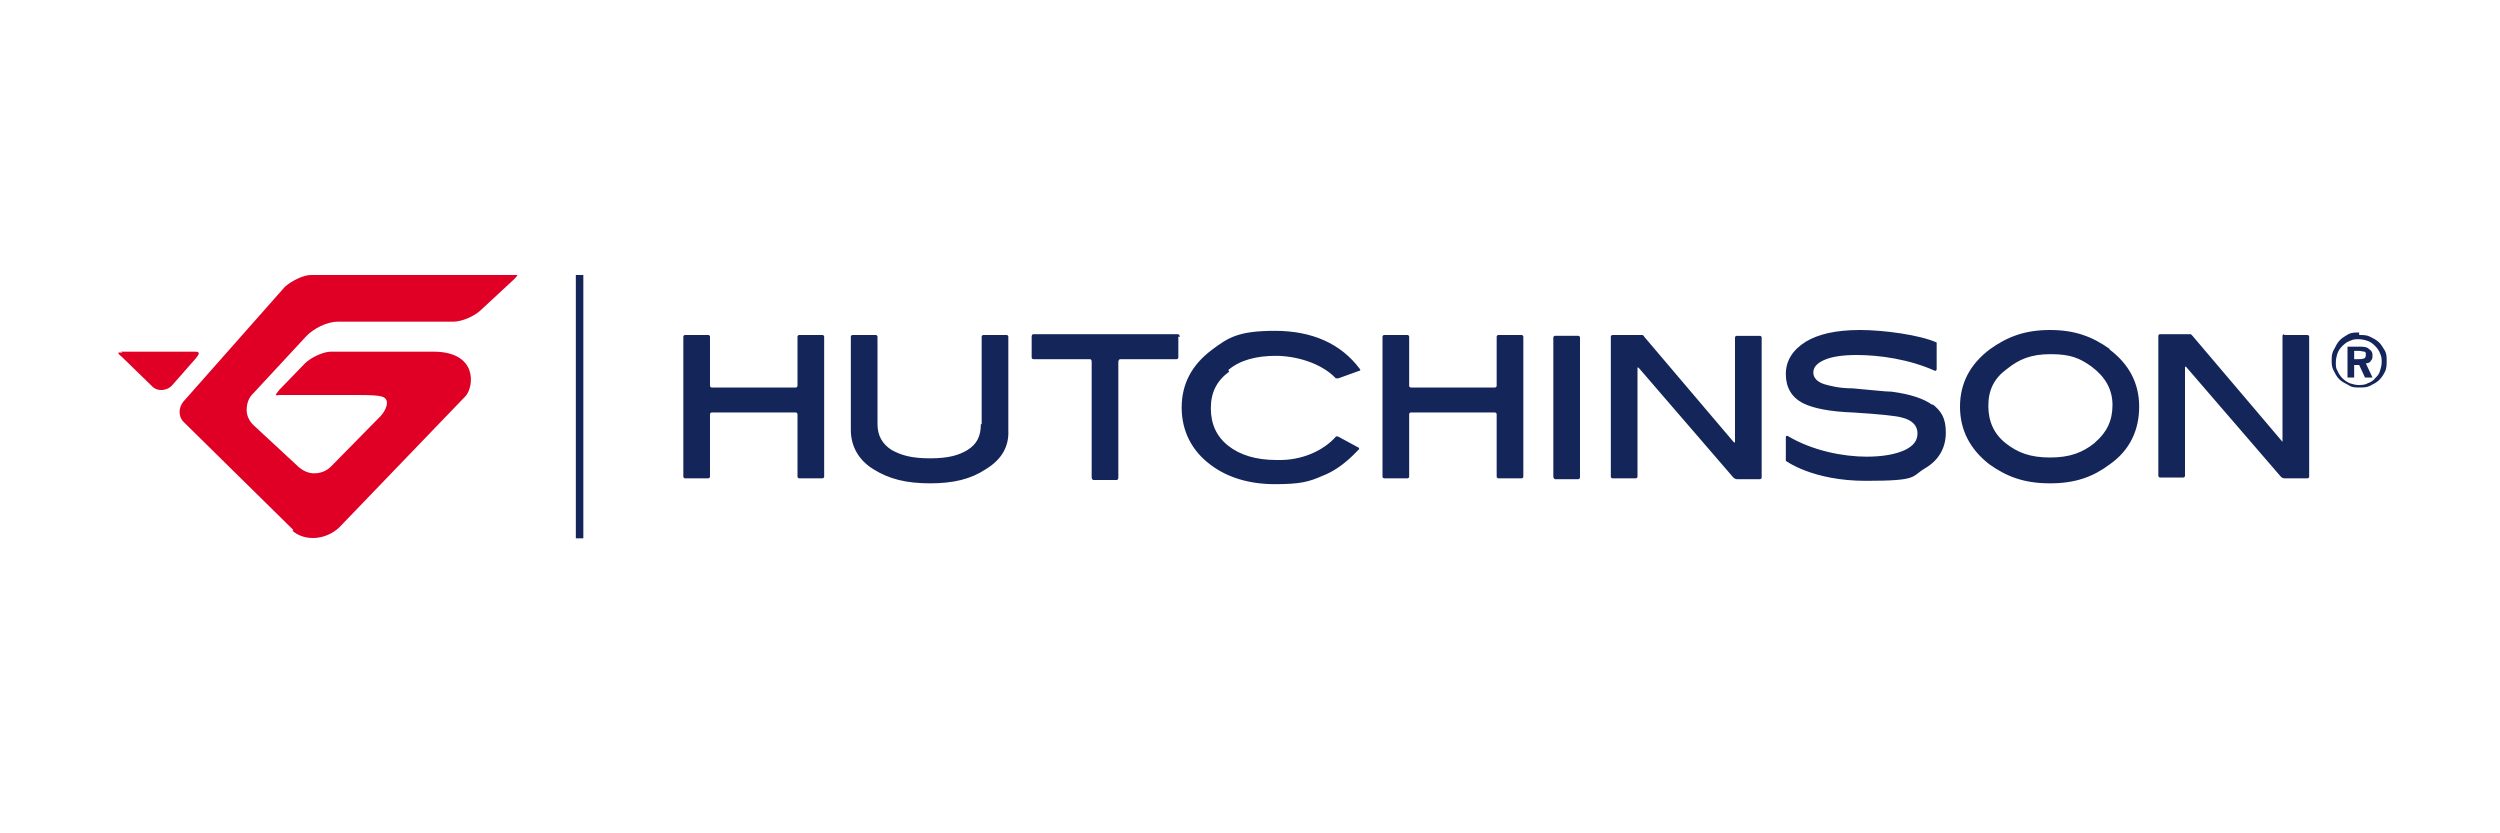 <?xml version="1.0" encoding="UTF-8"?><svg xmlns="http://www.w3.org/2000/svg" id="Calque_1" version="1.1" viewBox="0 0 300 100"><defs><style> .st0 { fill: #e00025; } .st1 { fill: #142559; } </style></defs><path class="st1" d="M282.5,42v1.1h.5c.3,0,.5,0,.7-.1.1,0,.2-.2.2-.4s0-.4-.2-.4c-.1,0-.4-.1-.7-.1h-.5ZM281.7,41.6h1.4c.5,0,.9,0,1.2.3.3.2.4.4.4.7s0,.5-.2.7c-.1.2-.3.3-.6.3l.8,1.7h-.9l-.7-1.5h-.6v1.5h-.8v-3.7ZM283.1,40.7c-.4,0-.7,0-1.1.2-.3.1-.6.3-.9.6-.3.3-.5.6-.6.9-.1.3-.2.7-.2,1.1,0,.4,0,.7.2,1,.3.7.8,1.2,1.5,1.5.3.1.7.2,1,.2s.8,0,1.1-.2c.3-.1.7-.3.9-.6.3-.3.5-.5.6-.9.1-.3.2-.7.2-1,0-.4,0-.7-.2-1.1-.1-.3-.3-.6-.6-.9-.3-.3-.6-.5-.9-.6-.3-.1-.7-.2-1.1-.2M283.1,40.2c.5,0,.9,0,1.3.2.4.2.8.4,1.1.7.3.3.5.7.7,1,.2.4.2.8.2,1.2s0,.9-.2,1.3c-.2.4-.4.7-.7,1-.3.3-.7.5-1.1.7-.4.2-.8.2-1.3.2-.4,0-.9,0-1.3-.3-.4-.2-.8-.4-1.1-.7-.3-.3-.5-.7-.7-1.1-.2-.4-.2-.8-.2-1.2,0-.4,0-.8.3-1.3.2-.4.4-.8.7-1.1.3-.3.7-.5,1-.7.4-.2.8-.2,1.3-.2M231.9,48.6c-1.1-.8-2.7-1.3-4.9-1.6-.8,0-2.3-.2-4.7-.4-1.6,0-2.7-.3-3.4-.5-.9-.3-1.3-.8-1.3-1.4s.4-1.1,1.3-1.5c.9-.4,2.2-.6,3.9-.6,2.7,0,6.3.5,9.4,1.9,0,0,.2,0,.2-.2v-2.9c0-.1,0-.2,0-.3-2-.9-6.3-1.5-9.2-1.5s-5,.5-6.5,1.4c-1.6,1-2.4,2.3-2.4,3.9s.7,2.8,2.1,3.5c1.2.6,3.2,1,6,1.1,3.2.2,5.1.4,5.8.6,1.3.3,1.9,1,1.9,1.9s-.5,1.5-1.5,2c-1.1.5-2.6.8-4.6.8-2.8,0-6.5-.7-9.5-2.5,0,0-.2,0-.2.1v2.6c0,.1,0,.3,0,.3,0,0,3.2,2.4,9.6,2.4s5.4-.5,7.1-1.5c1.7-1,2.5-2.5,2.5-4.3s-.6-2.6-1.6-3.4M274.1,40.1c-.1,0-.2.1-.2.2v12.6c0,.1,0,.2-.1,0l-10.7-12.6-.2-.2s-.1,0-.3,0h-3.4c-.1,0-.2.1-.2.2v16.8c0,.1.1.2.2.2h2.8c.1,0,.2-.1.2-.2v-13c0-.1,0-.2.2,0l11.3,13.1c.1.1.3.2.4.2h2.8c.1,0,.2-.1.2-.2v-16.8c0-.1-.1-.2-.2-.2h-2.8ZM251.3,53.2c-1.4,1.1-2.9,1.7-5.3,1.7s-3.9-.6-5.3-1.7c-1.4-1.1-2.1-2.6-2.1-4.5s.7-3.3,2.2-4.4c1.5-1.2,2.9-1.8,5.3-1.8s3.5.5,4.9,1.5c1.6,1.2,2.5,2.7,2.5,4.6s-.7,3.3-2.1,4.5M253.2,41.9c-2.1-1.5-4.2-2.3-7.2-2.3s-5.1.8-7.2,2.3c-2.4,1.8-3.6,4.1-3.6,6.9s1.2,5.1,3.5,6.9c2.1,1.5,4.2,2.3,7.3,2.3s5.2-.8,7.2-2.3c2.4-1.7,3.5-4.1,3.5-6.9s-1.2-5.1-3.6-6.9M208.2,53c0,.1,0,.2-.2,0l-10.7-12.6c0-.1-.2-.2-.2-.2,0,0-.1,0-.3,0h-3.3c-.1,0-.2.1-.2.2v16.8c0,.1.1.2.2.2h2.8c.1,0,.2-.1.2-.2v-13c0-.1,0-.2.2,0l11.3,13.1c.1.1.3.2.4.2h2.8c.1,0,.2-.1.2-.2v-16.8c0-.1-.1-.2-.2-.2h-2.8c-.1,0-.2.1-.2.2h0s0,12.6,0,12.6h0ZM186.4,57.2c0,.1.1.3.2.3h2.8c.1,0,.2-.1.2-.2v-16.8c0-.1-.1-.2-.2-.2h-2.8c-.1,0-.2.1-.2.2v16.8ZM179.6,46.3c0,.1-.1.2-.2.2h-10.1c-.1,0-.2-.1-.2-.2v-5.9c0-.1-.1-.2-.2-.2h-2.8c-.1,0-.2.1-.2.2v16.8c0,.1.1.2.2.2h2.8c.1,0,.2-.1.2-.2v-7.5c0-.1.1-.2.2-.2h10.1c.1,0,.2.1.2.2v7.5c0,.1.1.2.2.2h2.8c.1,0,.2-.1.2-.2v-16.8c0-.1-.1-.2-.2-.2h-2.8c-.1,0-.2.1-.2.2v5.9ZM147.4,44.4c1.4-1.2,3.4-1.7,5.7-1.7s5.4.8,7.2,2.7c0,0,.2,0,.3,0l2.5-.9c.1,0,.2-.1.1-.2-2.3-3.1-5.8-4.6-10.2-4.6s-5.6.8-7.6,2.3c-2.4,1.8-3.6,4.1-3.6,6.9s1.2,5.2,3.5,6.9c2,1.5,4.6,2.3,7.7,2.3s4.1-.3,5.7-1c2.6-1,4.3-3.2,4.4-3.2,0,0,0-.2-.1-.2l-2.4-1.3c-.1,0-.2-.1-.3,0-1.4,1.6-4,2.9-7.1,2.8-2.5,0-4.4-.6-5.8-1.7-1.4-1.1-2.1-2.6-2.1-4.5s.7-3.3,2.2-4.4M141.6,40.4c0-.1-.1-.2-.2-.3h-17.4c-.1,0-.2.1-.2.3v2.5c0,.1.1.2.2.2h6.8c.1,0,.2.1.2.3v13.9c0,.1.1.3.2.3h2.8c.1,0,.2-.1.2-.3v-13.9c0-.1.1-.3.2-.3h6.8c.1,0,.2-.1.2-.2v-2.5ZM117.7,50.9c0,1.5-.5,2.4-1.6,3.1-1,.6-2.2,1-4.5,1s-3.5-.4-4.6-1c-1.1-.7-1.7-1.7-1.7-3.1v-10.5c0-.1-.1-.2-.2-.2h-2.8c-.1,0-.2.1-.2.2h0v11.2c0,1.9.9,3.6,2.7,4.7,1.9,1.2,4,1.7,6.8,1.7s4.9-.5,6.7-1.7c1.8-1.1,2.8-2.6,2.7-4.7v-11.2c0-.1-.1-.2-.2-.2h-2.8c-.1,0-.2.1-.2.2v10.5ZM95.7,46.3c0,.1-.1.2-.2.2h-10.1c-.1,0-.2-.1-.2-.2v-5.9c0-.1-.1-.2-.2-.2h-2.8c-.1,0-.2.1-.2.2v16.8c0,.1.1.2.2.2h2.8c.1,0,.2-.1.2-.2v-7.5c0-.1.1-.2.2-.2h10.1c.1,0,.2.1.2.2v7.5c0,.1.1.2.2.2h2.8c.1,0,.2-.1.2-.2v-16.8c0-.1-.1-.2-.2-.2h-2.8c-.1,0-.2.1-.2.2v5.9ZM69.1,64.6h.9v-31.6h-.9v31.6Z"/><path class="st0" d="M35.1,63.7c1.5,1.3,4,1.1,5.6-.4l15.2-15.8c1-1.2,1.4-5.3-3.9-5.3h-12.3c-.9,0-2.4.7-3.1,1.4l-3.1,3.2c-.3.4-.4.5-.4.6.1.1.1,0,.5,0h9.3c3.1,0,3.3.2,3.5.7.1.3,0,1-.7,1.8l-6,6.1c-.5.5-1.2.8-2,.8-.7,0-1.3-.3-1.8-.7l-5.5-5.1c-.5-.5-.8-1.1-.8-1.8,0-.7.2-1.4.7-1.9l6.4-6.9c.9-1,2.6-1.8,3.8-1.8h13.9c1,0,2.4-.6,3.2-1.3l4.1-3.8c.3-.3.4-.5.4-.5,0,0-.1,0-.4,0h-24.4c-.9,0-2.3.7-3.1,1.4l-12.2,13.8c-.6.7-.6,1.8,0,2.4l13.2,13h0ZM14.7,42.3c-.3,0-.5,0-.5,0,0,.1,0,.2.4.5l3.7,3.6c.6.6,1.7.5,2.3-.1l2.9-3.3c.4-.5.4-.6.3-.7,0-.1-.2-.1-.5-.1h-8.8Z"/></svg>